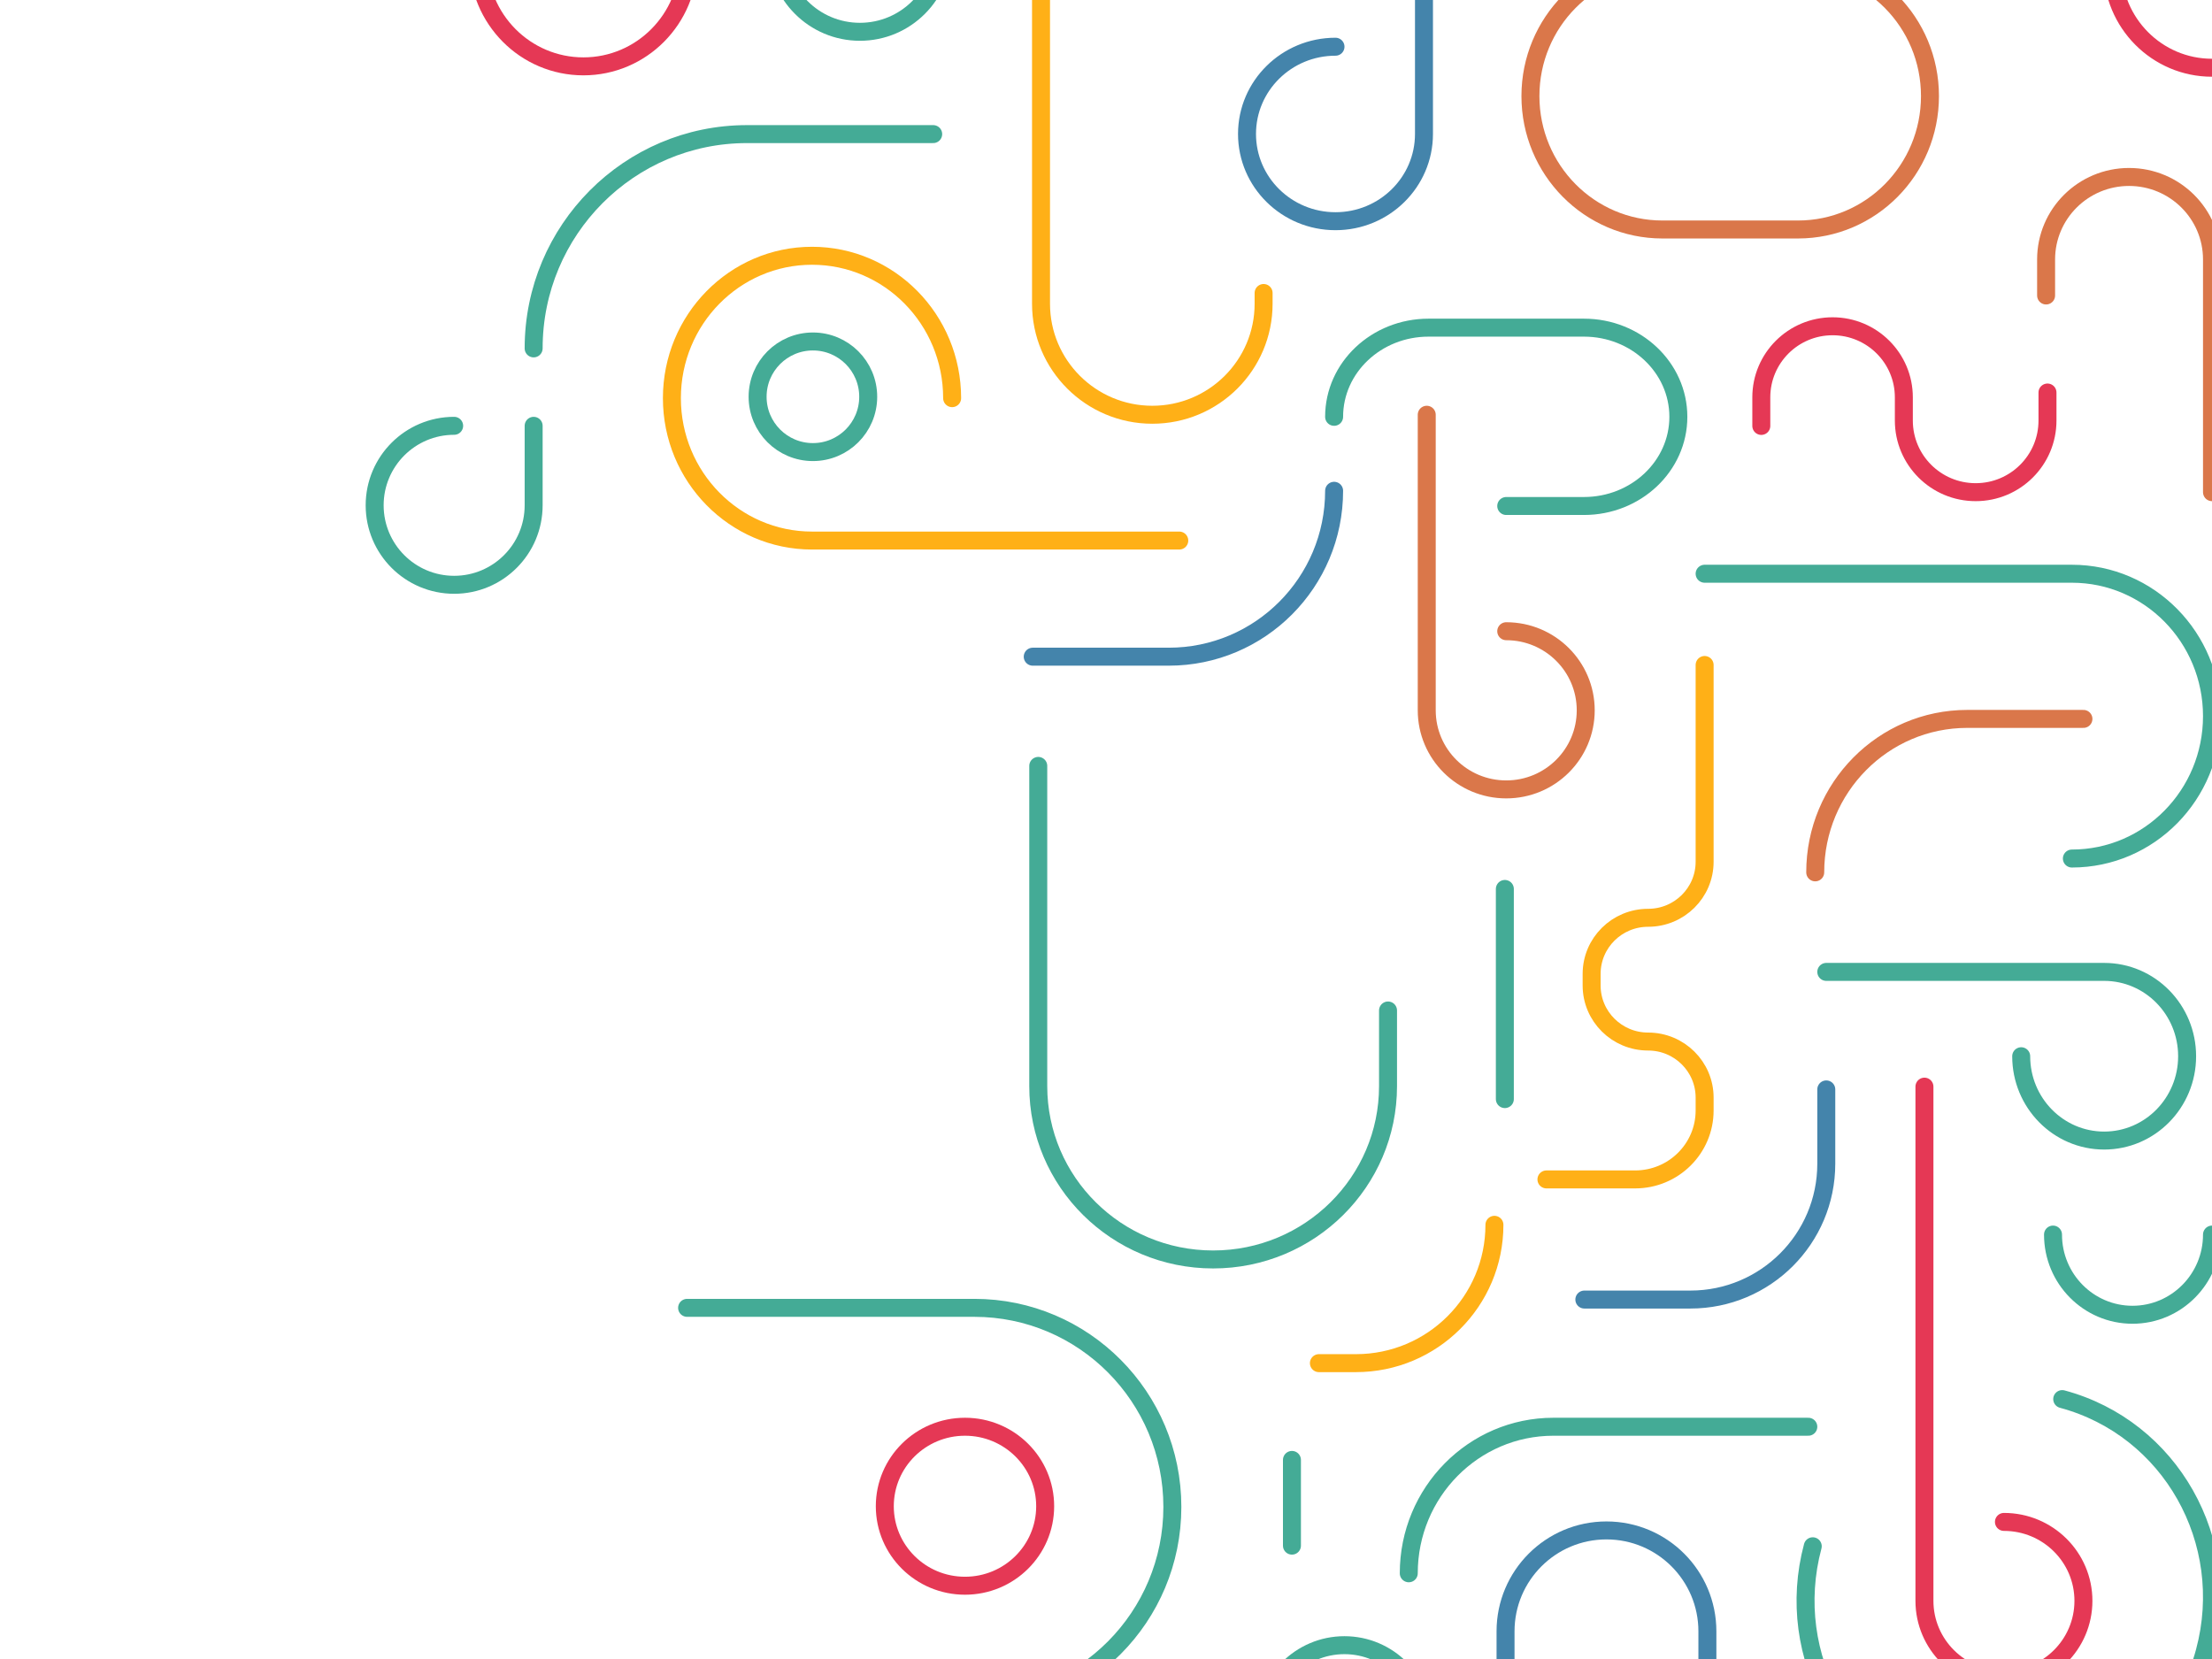 <?xml version="1.0" encoding="UTF-8"?>
<svg width="1600px" height="1200px" viewBox="0 0 1600 1200" version="1.1" xmlns="http://www.w3.org/2000/svg" xmlns:xlink="http://www.w3.org/1999/xlink">
    <!-- Generator: Sketch 55.2 (78181) - https://sketchapp.com -->
    <title>Taieri</title>
    <desc>Created with Sketch.</desc>
    <g id="Patterns" stroke="none" stroke-width="1" fill="none" fill-rule="evenodd" stroke-linecap="round" stroke-linejoin="round">
        <g id="Taieri" stroke-width="13">
            <g transform="translate(0, -106)" id="Shape">
                <path d="M1600,999 C1600,1031.033 1574.257,1057 1542.5,1057 C1510.743,1057 1485,1031.033 1485,999" stroke="#44AB96"></path>
                <path d="M1600,155 C1560.232,155 1528,122.541 1528,82.5 C1528,42.459 1560.232,10 1600,10" stroke="#E53855"></path>
                <path d="M562,68.906 C562,102.095 588.863,129 622,129 C655.137,129 682,102.095 682,68.906 L682,1" stroke="#44AB96"></path>
                
                <path d="M1600,462 L1600,293.681 C1600,260.72 1573.132,234 1540,234 C1506.868,234 1480,260.72 1480,293.681 L1480,319.734" stroke="#DA774A"></path>
                
                <circle stroke="#44AB96" cx="588" cy="393" r="40"></circle>
                <ellipse stroke="#E53855" cx="698" cy="1195.5" rx="58" ry="57.5"></ellipse>
                
                <!-- second -->
                <path d="M1311.21,1224.457 C1289.864,1304.272 1336.042,1386.013 1414.346,1407.038 C1492.651,1428.052 1573.444,1380.389 1594.79,1300.575 C1616.136,1220.76 1569.958,1139.023 1491.654,1118" stroke="#44AB96"></path>
                
                <path d="M328.5,414 C296.743,414 271,439.743 271,471.5 C271,503.257 296.743,529 328.5,529 C360.257,529 386,503.257 386,471.5 L386,414" stroke="#44AB96"></path>
                <path d="M346,77.5 C346,119.75 380.026,154 422,154 C463.974,154 498,119.75 498,77.5 C498,35.25 463.974,1 422,1 L346,1" stroke="#E53855"></path>
                
                <path d="M1461.988,870 C1461.988,903.689 1488.86,931 1522,931 C1555.141,931 1582,903.689 1582,870 C1582,836.311 1555.141,809 1522,809 L1321,809" stroke="#44AB96"></path>
                <path d="M966,139.791 C930.654,139.791 902,168.043 902,202.895 C902,237.747 930.654,266 966,266 C1001.346,266 1030,237.747 1030,202.895 L1030,0" stroke="#4484AB"></path>
                <path d="M914.919,1354 C914.919,1321.967 940.681,1296 972.459,1296 C1004.239,1296 1030,1321.967 1030,1354 C1030,1386.033 1004.239,1412 972.459,1412 L881,1412" stroke="#44AB96"></path>
                <path d="M1089.5,562.578 C1121.257,562.578 1147,588.191 1147,619.789 C1147,651.386 1121.257,677 1089.5,677 C1057.743,677 1032,651.386 1032,619.789 L1032,406" stroke="#DA774A"></path>
                
                <path d="M688.704,394 C688.704,337.115 643.327,291 587.352,291 C531.377,291 486,337.115 486,394 C486,450.885 531.377,497 587.352,497 L853,497" stroke="#FFB017"></path>
                <path d="M1498.643,727 C1554.629,727 1600,680.885 1600,624 C1600,567.115 1554.629,521 1498.643,521 L1233,521" stroke="#44AB96"></path>
                <path d="M1107,175.5 C1107,122.204 1149.739,79 1202.462,79 L1300.538,79 C1353.265,79 1396,122.204 1396,175.5 L1396,175.5 C1396,228.796 1353.265,272 1300.538,272 L1202.462,272 C1149.739,272 1107,228.796 1107,175.5 L1107,175.5 Z" stroke="#DA774A"></path>
                <!-- fourth -->
                
                <path d="M914,317.93 L914,325.719 C914,370.057 877.959,406 833.5,406 L833.5,406 C789.041,406 753,370.057 753,325.719 L753,81.281 C753,36.943 789.041,1 833.5,1 L833.5,1 C877.959,1 914,36.943 914,81.281 L914,83.678" stroke="#FFB017"></path>
                <!-- six -->
                <path d="M751,660 L751,891.637 C751,960.873 807.636,1017 877.5,1017 C947.364,1017 1004,960.873 1004,891.637 L1004,836.909" stroke="#44AB96"></path>
                <path d="M497,1052 L704.802,1052 C783.888,1052 848,1116.471 848,1196 C848,1275.524 783.888,1340 704.802,1340 L642.288,1340" stroke="#44AB96"></path>
                
                <path d="M1089.5,472 L1145.681,472 C1183.41,472 1214,443.122 1214,407.5 C1214,371.878 1183.41,343 1145.681,343 L1033.319,343 C995.587,343 965,371.878 965,407.5" stroke="#44AB96"></path>
                <path d="M675,203 L540.319,203 C455.091,203 386,272.396 386,358" stroke="#44AB96"></path>
                <path d="M1449.5,1206.84 C1481.257,1206.84 1507,1232.4 1507,1263.92 C1507,1295.44 1481.257,1321 1449.5,1321 C1417.743,1321 1392,1295.44 1392,1263.92 L1392,892" stroke="#E53855"></path>
                <path d="M1019,1244 C1019,1185.459 1065.847,1138 1123.635,1138 L1308,1138" stroke="#44AB96"></path>
                <path d="M747,581 L845.373,581 C911.441,581 965,527.274 965,461" stroke="#4484AB"></path>
                <path d="M1321,894 L1321,947.755 C1321,1002.014 1276.998,1046 1222.712,1046 L1146,1046" stroke="#4484AB"></path>
                <path d="M1507,626 L1422.993,626 C1362.242,626 1313,675.697 1313,737" stroke="#DA774A"></path>
                
                
                <path d="M1088.5,749 C1088.5,756.693 1088.5,853.539 1088.5,901" stroke="#44AB96"></path>
                <path d="M934.5,1162 C934.5,1165.138 934.5,1204.637 934.5,1224" stroke="#44AB96"></path>
                <path d="M1233,587 L1233,729.331 C1233,751.726 1214.705,769.866 1192.135,769.866 C1169.566,769.866 1151.27,788.021 1151.27,810.417 L1151.27,818.828 C1151.27,841.223 1169.566,859.379 1192.135,859.379 C1214.705,859.379 1233,877.534 1233,899.931 L1233,909.242 C1233,936.781 1210.503,959.105 1182.751,959.105 L1156.719,959.105 L1118.579,959.105 M954,1092 L980.776,1092 C1036.107,1092 1080.961,1047.201 1080.961,991.938" stroke="#FFB017"></path>
                <path d="M1481,389.921 L1481,410.203 C1481,438.81 1457.737,462 1429.057,462 L1429.057,462 C1400.366,462 1377.103,438.81 1377.103,410.203 L1377.103,393.403 C1377.103,365.014 1354.02,342 1325.557,342 L1325.557,342 C1297.083,342 1274,365.014 1274,393.403 L1274,414.079" stroke="#E53855"></path>
                <path d="M1089,1285.967 C1089,1245.672 1121.683,1213 1162,1213 L1162,1213 C1202.313,1213 1235,1245.672 1235,1285.967 L1235,1339.033 C1235,1379.328 1202.313,1412 1162,1412 L1162,1412 C1121.683,1412 1089,1379.328 1089,1339.033 L1089,1285.967 Z" stroke="#4484AB"></path>
            </g>
        </g>
    </g>
</svg>